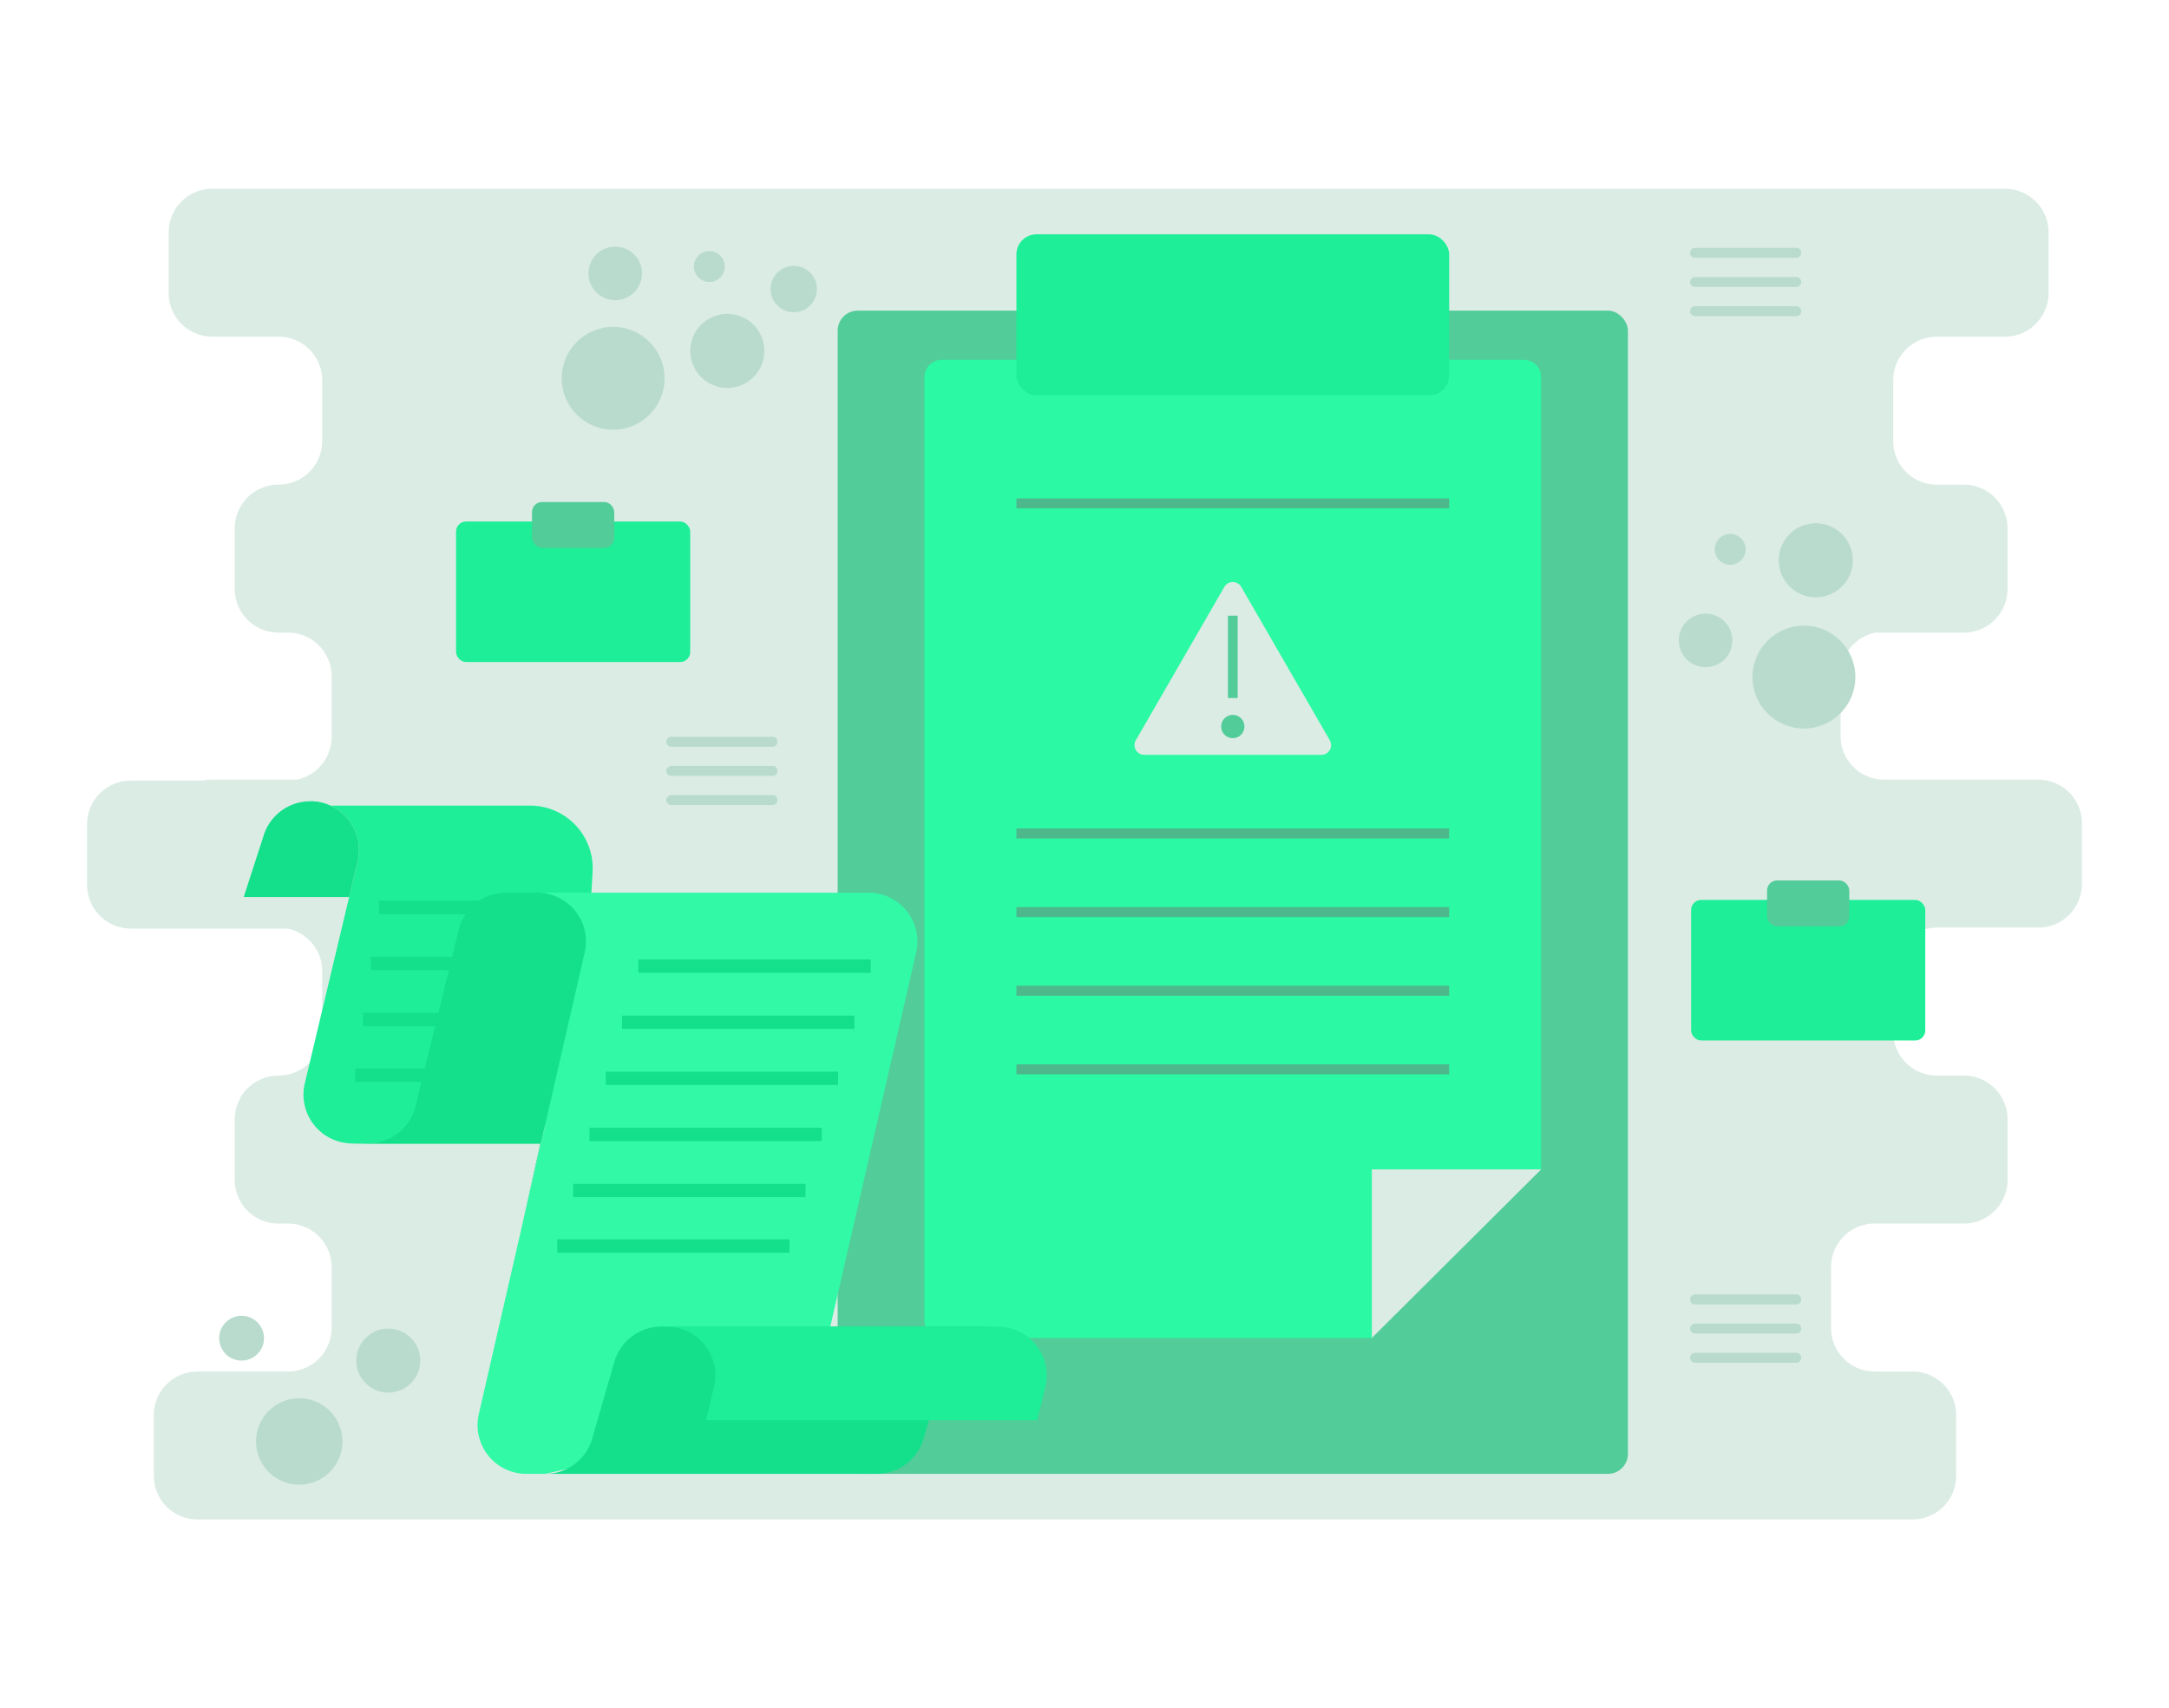 <svg xmlns="http://www.w3.org/2000/svg" id="Norecords" viewBox="0 0 650 512">
  <path fill="#dbece5" d="M580.426,100.915h20.399a13.08,13.08,0,0,0,13.079-13.08V69.644a13.079,13.079,0,0,0-13.079-13.079H63.63A13.079,13.079,0,0,0,50.55,69.644V87.835A13.08,13.08,0,0,0,63.63,100.915H83.476a13.08,13.08,0,0,1,13.079,13.08v18.191a13.08,13.08,0,0,1-13.079,13.08h-.048A13.08,13.08,0,0,0,70.349,158.345v18.191a13.08,13.08,0,0,0,13.079,13.08h2.871a13.079,13.079,0,0,1,13.079,13.079v18.191a13.082,13.082,0,0,1-10.387,12.799H63.63a13.116,13.116,0,0,0-2.693.28H39.175a13.08,13.08,0,0,0-13.08,13.079v18.191a13.08,13.08,0,0,0,13.08,13.08H86.169a13.082,13.082,0,0,1,10.387,12.799v18.191a13.08,13.08,0,0,1-13.079,13.08h-.048A13.079,13.079,0,0,0,70.349,335.464v18.191a13.079,13.079,0,0,0,13.079,13.079h2.871a13.079,13.079,0,0,1,13.079,13.08v18.191a13.079,13.079,0,0,1-13.079,13.08H59.175a13.079,13.079,0,0,0-13.08,13.079V442.356a13.079,13.079,0,0,0,13.08,13.079H573.138A13.079,13.079,0,0,0,586.218,442.356V424.165a13.079,13.079,0,0,0-13.08-13.079H561.798a13.08,13.08,0,0,1-13.079-13.08V379.814a13.08,13.08,0,0,1,13.079-13.08h26.74a13.079,13.079,0,0,0,13.079-13.079v-18.191a13.079,13.079,0,0,0-13.079-13.079h-8.112a13.08,13.08,0,0,1-13.08-13.08v-18.191a13.08,13.08,0,0,1,13.08-13.08h30.399a13.079,13.079,0,0,0,13.079-13.079V246.764a13.079,13.079,0,0,0-13.079-13.079h-46.166a13.08,13.08,0,0,1-13.08-13.08V202.414a13.082,13.082,0,0,1,10.387-12.799h26.572a13.079,13.079,0,0,0,13.079-13.08V158.345a13.079,13.079,0,0,0-13.079-13.08h-8.112a13.08,13.08,0,0,1-13.08-13.08V113.995A13.08,13.08,0,0,1,580.426,100.915Z" class="colordbe8ec svgShape"></path>
  <rect width="236.821" height="348.652" x="251.031" y="93.108" fill="#52cc99" rx="6" class="color409cb5 svgShape"></rect>
  <path fill="#2bf9a3" d="M411.104,350.498V401.037H282.252a5.221,5.221,0,0,1-5.221-5.221V113.051a5.221,5.221,0,0,1,5.221-5.221H456.631a5.221,5.221,0,0,1,5.221,5.221v237.447Z" class="colorf9ae2b svgShape"></path>
  <polygon fill="#dbece5" points="411.104 401.037 411.104 350.498 461.852 350.498 411.104 401.037" class="colordbe8ec svgShape"></polygon>
  <rect width="70.169" height="42.124" x="136.669" y="156.311" fill="#1dee97" rx="3" class="coloree781d svgShape"></rect>
  <rect width="24.643" height="13.783" x="159.432" y="150.464" fill="#52cc99" rx="3" class="color409cb5 svgShape"></rect>
  <rect width="70.169" height="42.124" x="506.789" y="269.74" fill="#1dee97" rx="3" class="coloree781d svgShape"></rect>
  <rect width="24.643" height="13.783" x="529.552" y="263.893" fill="#52cc99" rx="3" class="color409cb5 svgShape"></rect>
  <path fill="#1dee97" d="M98.989,241.467h59.862a18.77,18.77,0,0,1,18.737,19.762c-1.89,36.254-7.895,75.177-7.895,75.177s-52.606,6.303-59.36,6.303h-4.769a14.617,14.617,0,0,1-14.22-18.001L107.179,258.17a14.617,14.617,0,0,0-14.22-18.001h0Z" class="coloree781d svgShape"></path>
  <path fill="#14e08b" d="M103.273 342.839h58.628l-5.81 26.105 19.161-83.485a14.617 14.617 0 0 0-14.247-17.887h-9.334a14.617 14.617 0 0 0-14.21 11.192L124.544 331.517a14.617 14.617 0 0 1-14.21 11.192ZM73.042 268.854 78.975 250.53a14.617 14.617 0 0 1 13.984-10.361h0a14.617 14.617 0 0 1 14.22 18.001l-2.543 10.684Z" class="colore06714 svgShape"></path>
  <path fill="#32f9a6" d="M161.004,267.571a14.617,14.617,0,0,1,14.247,17.887L143.484,423.873A14.617,14.617,0,0,0,157.73,441.76l5.694,0,79.374-17.887,31.767-138.415a14.617,14.617,0,0,0-14.247-17.887h-9.334Z" class="colorf98232 svgShape"></path>
  <path fill="#14e08b" d="M257.046,441.76h5.694a14.617,14.617,0,0,0,14.045-10.569l6.628-22.994a14.617,14.617,0,0,1,14.045-10.569h1.599l-100.914,0h0a14.617,14.617,0,0,0-14.045,10.569L177.47,431.191A14.617,14.617,0,0,1,163.425,441.76Z" class="colore06714 svgShape"></path>
  <path fill="#1dee97" d="M198.143,397.629h1.599a14.617,14.617,0,0,1,14.211,18.038l-2.407,9.998,99.316,0,2.407-9.998a14.617,14.617,0,0,0-14.211-18.038h-1.599Z" class="coloree781d svgShape"></path>
  <line x1="166.974" x2="236.609" y1="373.485" y2="373.485" fill="none" stroke="#14e08b" stroke-miterlimit="10" stroke-width="4" class="colorStrokee06714 svgStroke"></line>
  <line x1="171.753" x2="241.388" y1="356.831" y2="356.831" fill="none" stroke="#14e08b" stroke-miterlimit="10" stroke-width="4" class="colorStrokee06714 svgStroke"></line>
  <line x1="176.641" x2="246.275" y1="340.025" y2="340.025" fill="none" stroke="#14e08b" stroke-miterlimit="10" stroke-width="4" class="colorStrokee06714 svgStroke"></line>
  <line x1="181.528" x2="251.162" y1="323.218" y2="323.218" fill="none" stroke="#14e08b" stroke-miterlimit="10" stroke-width="4" class="colorStrokee06714 svgStroke"></line>
  <line x1="186.415" x2="256.05" y1="306.412" y2="306.412" fill="none" stroke="#14e08b" stroke-miterlimit="10" stroke-width="4" class="colorStrokee06714 svgStroke"></line>
  <line x1="191.302" x2="260.937" y1="289.605" y2="289.605" fill="none" stroke="#14e08b" stroke-miterlimit="10" stroke-width="4" class="colorStrokee06714 svgStroke"></line>
  <line x1="106.412" x2="140.782" y1="322.261" y2="322.261" fill="none" stroke="#14e08b" stroke-miterlimit="10" stroke-width="4" class="colorStrokee06714 svgStroke"></line>
  <line x1="108.77" x2="143.141" y1="305.607" y2="305.607" fill="none" stroke="#14e08b" stroke-miterlimit="10" stroke-width="4" class="colorStrokee06714 svgStroke"></line>
  <line x1="111.183" x2="145.553" y1="288.801" y2="288.801" fill="none" stroke="#14e08b" stroke-miterlimit="10" stroke-width="4" class="colorStrokee06714 svgStroke"></line>
  <line x1="113.595" x2="147.965" y1="271.994" y2="271.994" fill="none" stroke="#14e08b" stroke-miterlimit="10" stroke-width="4" class="colorStrokee06714 svgStroke"></line>
  <path fill="#dbece5" d="M369.442,226.251H342.904a2.918,2.918,0,0,1-2.527-4.378l13.269-22.983,13.269-22.983a2.918,2.918,0,0,1,5.055,0l13.269,22.983,13.269,22.983a2.918,2.918,0,0,1-2.527,4.378Z" class="colordbe8ec svgShape"></path>
  <rect width="2.92" height="24.684" x="367.982" y="184.541" fill="#52cc99" class="color409cb5 svgShape"></rect>
  <circle cx="369.442" cy="217.759" r="3.493" fill="#52cc99" transform="rotate(-84.345 369.442 217.759)" class="color409cb5 svgShape"></circle>
  <line x1="304.598" x2="434.285" y1="249.817" y2="249.817" fill="none" stroke="#4db88b" stroke-miterlimit="10" stroke-width="3" class="colorStroke4d76b8 svgStroke"></line>
  <line x1="304.598" x2="434.285" y1="273.384" y2="273.384" fill="none" stroke="#4db88b" stroke-miterlimit="10" stroke-width="3" class="colorStroke4d76b8 svgStroke"></line>
  <line x1="304.598" x2="434.285" y1="296.95" y2="296.95" fill="none" stroke="#4db88b" stroke-miterlimit="10" stroke-width="3" class="colorStroke4d76b8 svgStroke"></line>
  <line x1="304.598" x2="434.285" y1="320.516" y2="320.516" fill="none" stroke="#4db88b" stroke-miterlimit="10" stroke-width="3" class="colorStroke4d76b8 svgStroke"></line>
  <line x1="304.598" x2="434.285" y1="150.883" y2="150.883" fill="none" stroke="#4db88b" stroke-miterlimit="10" stroke-width="3" class="colorStroke4d76b8 svgStroke"></line>
  <rect width="129.687" height="48.241" x="304.598" y="70.24" fill="#1dee97" rx="6" class="coloree781d svgShape"></rect>
  <line x1="201.185" x2="231.505" y1="222.325" y2="222.325" fill="none" stroke="#b9dbcd" stroke-linecap="round" stroke-miterlimit="10" stroke-width="3" class="colorStrokeb9d4db svgStroke"></line>
  <line x1="201.185" x2="231.505" y1="231.064" y2="231.064" fill="none" stroke="#b9dbcd" stroke-linecap="round" stroke-miterlimit="10" stroke-width="3" class="colorStrokeb9d4db svgStroke"></line>
  <line x1="201.185" x2="231.505" y1="239.803" y2="239.803" fill="none" stroke="#b9dbcd" stroke-linecap="round" stroke-miterlimit="10" stroke-width="3" class="colorStrokeb9d4db svgStroke"></line>
  <line x1="507.975" x2="538.296" y1="75.78" y2="75.78" fill="none" stroke="#b9dbcd" stroke-linecap="round" stroke-miterlimit="10" stroke-width="3" class="colorStrokeb9d4db svgStroke"></line>
  <line x1="507.975" x2="538.296" y1="84.519" y2="84.519" fill="none" stroke="#b9dbcd" stroke-linecap="round" stroke-miterlimit="10" stroke-width="3" class="colorStrokeb9d4db svgStroke"></line>
  <line x1="507.975" x2="538.296" y1="93.259" y2="93.259" fill="none" stroke="#b9dbcd" stroke-linecap="round" stroke-miterlimit="10" stroke-width="3" class="colorStrokeb9d4db svgStroke"></line>
  <line x1="507.975" x2="538.296" y1="389.475" y2="389.475" fill="none" stroke="#b9dbcd" stroke-linecap="round" stroke-miterlimit="10" stroke-width="3" class="colorStrokeb9d4db svgStroke"></line>
  <line x1="507.975" x2="538.296" y1="398.214" y2="398.214" fill="none" stroke="#b9dbcd" stroke-linecap="round" stroke-miterlimit="10" stroke-width="3" class="colorStrokeb9d4db svgStroke"></line>
  <line x1="507.975" x2="538.296" y1="406.954" y2="406.954" fill="none" stroke="#b9dbcd" stroke-linecap="round" stroke-miterlimit="10" stroke-width="3" class="colorStrokeb9d4db svgStroke"></line>
  <circle cx="89.677" cy="432.054" r="12.96" fill="#b9dbcd" class="colorb9d4db svgShape"></circle>
  <circle cx="72.397" cy="401.094" r="6.72" fill="#b9dbcd" class="colorb9d4db svgShape"></circle>
  <circle cx="116.355" cy="407.814" r="9.6" fill="#b9dbcd" class="colorb9d4db svgShape"></circle>
  <circle cx="540.591" cy="202.936" r="15.42" fill="#b9dbcd" class="colorb9d4db svgShape"></circle>
  <circle cx="511.125" cy="191.954" r="8.032" fill="#b9dbcd" class="colorb9d4db svgShape"></circle>
  <circle cx="518.503" cy="164.65" r="4.633" fill="#b9dbcd" class="colorb9d4db svgShape"></circle>
  <circle cx="544.15" cy="167.929" r="11.107" fill="#b9dbcd" class="colorb9d4db svgShape"></circle>
  <circle cx="183.744" cy="113.387" r="15.42" fill="#b9dbcd" class="colorb9d4db svgShape"></circle>
  <circle cx="184.37" cy="81.948" r="8.032" fill="#b9dbcd" class="colorb9d4db svgShape"></circle>
  <circle cx="237.867" cy="86.641" r="6.952" fill="#b9dbcd" class="colorb9d4db svgShape"></circle>
  <circle cx="212.577" cy="79.885" r="4.633" fill="#b9dbcd" class="colorb9d4db svgShape"></circle>
  <circle cx="217.961" cy="105.174" r="11.107" fill="#b9dbcd" class="colorb9d4db svgShape"></circle>
</svg>
